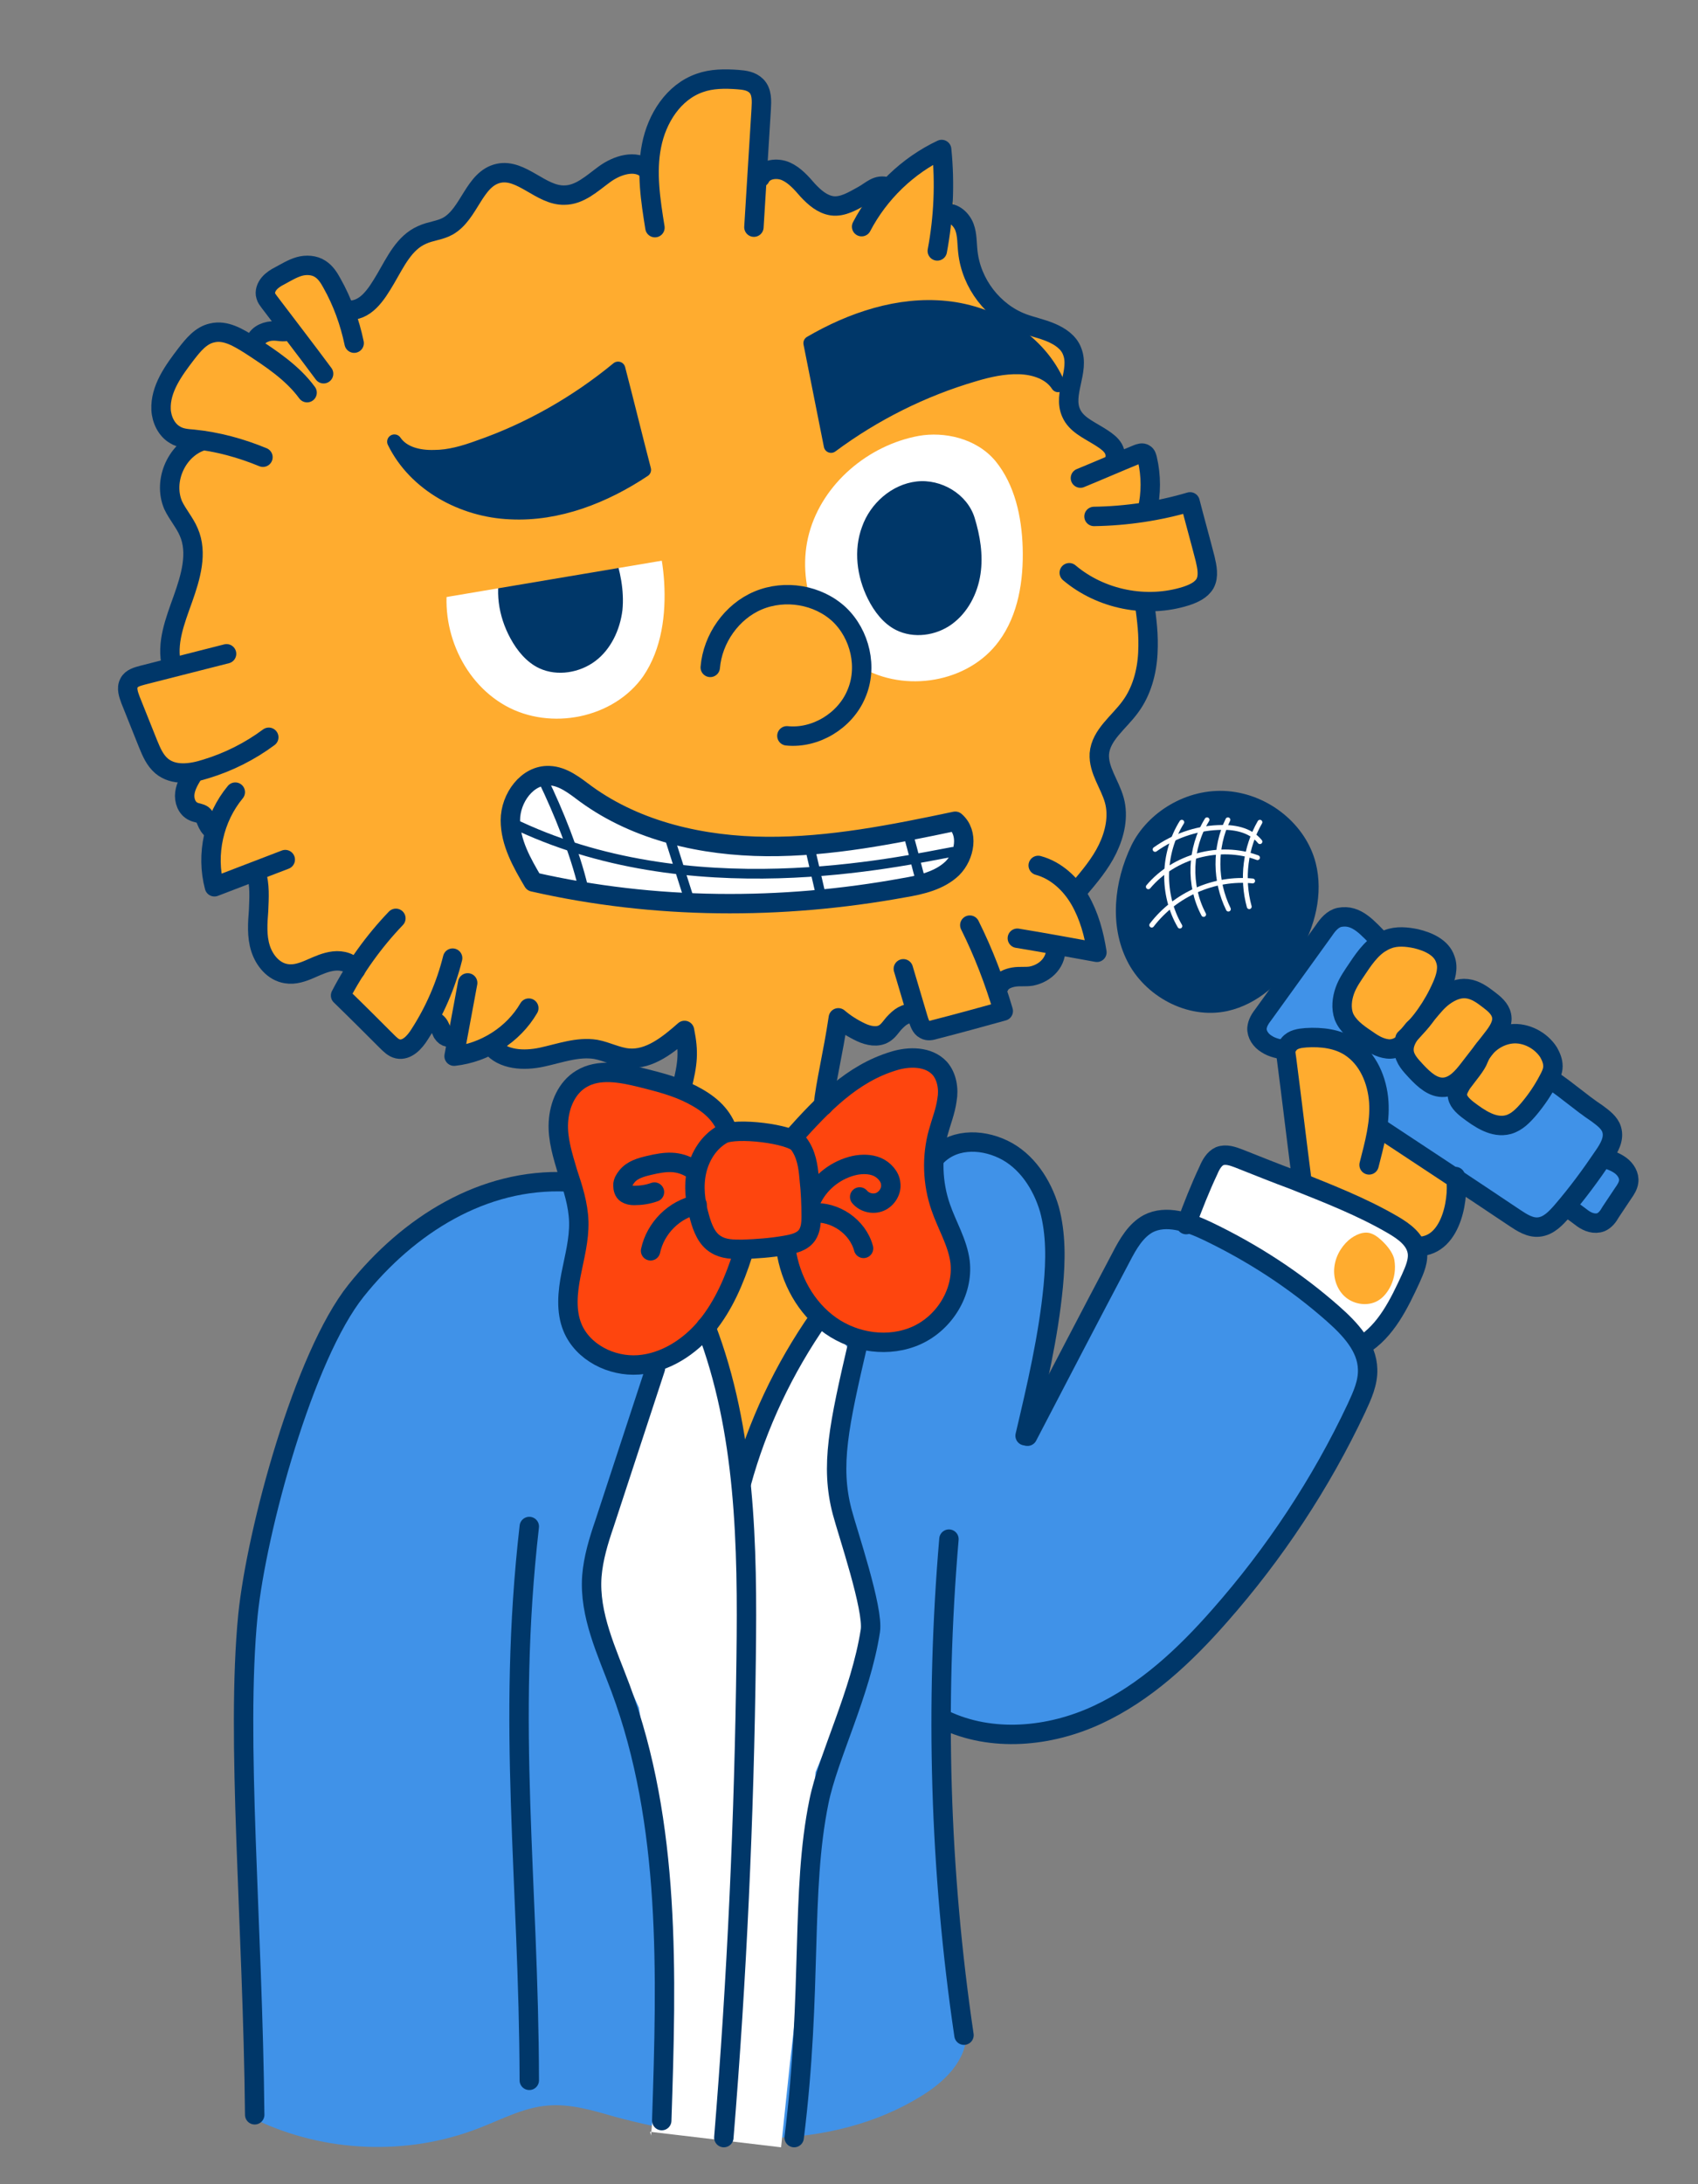 <?xml version="1.0" encoding="utf-8"?>
<!-- Generator: Adobe Illustrator 25.2.3, SVG Export Plug-In . SVG Version: 6.00 Build 0)  -->
<svg version="1.1" xmlns="http://www.w3.org/2000/svg" xmlns:xlink="http://www.w3.org/1999/xlink" x="0px" y="0px"
	 viewBox="0 0 350 450" style="enable-background:new 0 0 350 450;" xml:space="preserve">
<rect x="0" y="0" width="350" height="450" fill="#808080" stroke="none"/>
<style type="text/css">
	.st0{fill:none;stroke:#003769;stroke-width:5;stroke-linecap:round;stroke-linejoin:round;stroke-miterlimit:10;}
	.st1{fill:#4092E8;}
	.st2{fill:#FFAC2F;}
	.st3{fill:#FFFFFF;}
	.st4{fill:none;stroke:#003769;stroke-width:4;stroke-linecap:round;stroke-linejoin:round;stroke-miterlimit:10;}
	.st5{fill:#FE450E;}
	.st6{fill:#003769;stroke:#003769;stroke-width:3;stroke-linecap:round;stroke-linejoin:round;stroke-miterlimit:10;}
	.st7{fill:#003769;}
	.st8{fill:none;stroke:#FFFFFF;stroke-width:4;stroke-linecap:round;stroke-linejoin:round;stroke-miterlimit:10;}
	.st9{fill:none;stroke:#FFFFFF;stroke-linecap:round;stroke-linejoin:round;stroke-miterlimit:10;}
	.st10{fill:none;stroke:#003769;stroke-width:5.633;stroke-linecap:round;stroke-linejoin:round;stroke-miterlimit:10;}
	.st11{fill:#FE450E;stroke:#003769;stroke-width:4;stroke-linecap:round;stroke-linejoin:round;stroke-miterlimit:10;}
	.st12{fill:#FFAC2F;stroke:#003769;stroke-width:4;stroke-linecap:round;stroke-linejoin:round;stroke-miterlimit:10;}
	.st13{fill:#003769;stroke:#003769;stroke-width:4;stroke-linecap:round;stroke-linejoin:round;stroke-miterlimit:10;}
	.st14{fill:#FFFFFF;stroke:#003769;stroke-width:4;stroke-linecap:round;stroke-linejoin:round;stroke-miterlimit:10;}
	.st15{fill:none;stroke:#003769;stroke-width:2;stroke-linecap:round;stroke-linejoin:round;stroke-miterlimit:10;}
	.st16{fill:none;stroke:#003769;stroke-width:2;stroke-miterlimit:10;}
	.st17{fill:#89E2F5;}
	.st18{fill:#003769;stroke:#003769;stroke-width:5.633;stroke-linecap:round;stroke-linejoin:round;stroke-miterlimit:10;}
	.st19{fill:#4092E8;stroke:#003769;stroke-width:4;stroke-linecap:round;stroke-linejoin:round;stroke-miterlimit:10;}
	.st20{fill:none;stroke:#FFFFFF;stroke-width:2;stroke-linecap:round;stroke-linejoin:round;stroke-miterlimit:10;}
</style>
<g id="Calque_5">
</g>
<g id="Calque_2">
	<path class="st2" d="M74.4,72.6c-0.4-4.1-0.9-8.3-3-11.9c-2-3.6-6.1-6.4-10.1-5.6c-3.1,0.6-5.7,3.3-6,6.5c-0.4,3.1,1.5,6.4,4.4,7.7
		c-3.7-1.7-7.3,1.9-11.4,1.4c-1.1-0.1-2.7-0.9-3.9-0.9c-2.2,0-3.7,2.9-5.1,4.6c-1.6,2-3.3,4-4.2,6.3c-0.9,2.4-1,5.2,0.4,7.3
		c0.8,1.1,1.9,2,2.3,3.3c0.8,2.5-1.5,4.8-2.5,7.2c-1.3,3.1-0.3,6.7,1,9.8c1.3,3.1,2.8,6.3,2.7,9.6c-0.2,4.3-3.3,8.4-2.7,12.7
		c0.2,1.9,1.1,4,0.1,5.6c-1.5,2.2-5,1.1-7.3,2.4c-1.7,0.9-2.5,3-2.4,4.9s0.8,3.7,1.5,5.5c1.1,2.6,2.2,5.3,4.1,7.4s4.6,3.7,7.6,3.4
		c-1.3,1.4-1.9,3.4-1.6,5.2c0.3,1.9,1.5,3.6,3.2,4.5l4,1.5l-1.5,11l9.2-1.9l1,15.3l3.8,5.1l6.9-0.4l7.3-0.9l-0.7,7.1l5.7,5.3l6.2,5
		l4.6-5.6l4.4,1.7l2.6,4.5l8.8-3.1l2.2,4l10-1.1l8.8,0l4.7,1.7l7-2.1l5.3-3.4l-0.5,10.3l5.5,5.5l4.7,3.6l7.6,0.9l5.7,0.6l4.8-5.8
		l2-8.4l1.7-9.1l7.8,2.7l6.3-4.1l3.6,2.7l15.5-3.9l-0.1-6l6.2-0.7l4.9-2.9l2.5-4.4l6.5,1.6l-2.8-7.9l-2.8-4.2l6.6-7l2.9-8.6
		l-1.8-6.2l-1.6-5.3l3.2-6.5l5.2-7.8l0.9-7.6l-0.7-10.4l13-3.1l-3.3-16.8l-7.8,0.9l-1.2-11.3l-5.4,0.4l-4.5-6.2l0.2,0.6l-4.2-3
		l-0.8-8.6l-1.9-6.6l-9.5-6.3l-7-4.3l-3.6-11l-2.9-5.8l-2-11.1l-13.3,7.3l-8.3,2.8l-5.8-2.8l-5.6-4.9l-4.6,0.8l-0.7-17.2l-9.3-2.6
		l-7.2,3.5l-4.1,8l-2.6,5.6l-7.2,3.4l-9.3,3.9l-8.9-3.5l-6.9-0.6l-5,8.3l-7,3.7l-6.1,2.7l-4.3,7l-3.6,5l-3.1,3.2L74.4,72.6z"/>
	<polygon class="st5" points="150.7,233.3 141.1,225.7 125.9,221.6 115.7,226 117.7,239.5 119.4,250 118.2,262 118.2,273 125,279.8 
		139.7,279 146.6,271.6 151.8,262.2 156.6,257.7 162.7,258.1 166,267.1 174.1,274 185.1,275.9 193.8,271.8 197.6,264.1 195.9,253.8 
		193.3,243.8 193.2,235.8 195.5,226.6 192.4,220 184.4,218.3 176.7,223 168.8,229.4 161.5,234.6 	"/>
	<path class="st1" d="M115.7,243.6l-15.8,2.8l-21.2,13l-10,15.3l-9.9,25.6l-6,26.1l-3.4,31.2c0,0,3.5,78.4,3.3,79.1
		c14.2,6.8,31.2,7.5,45.9,1.8c4.7-1.8,9.3-4.3,14.3-4.7c4.7-0.4,9.3,1,13.8,2.3c10.5,2.8,21.3,4.7,32.1,4.4
		c10.8-0.3,21.8-2.9,31-8.6c4.8-2.9,9.4-7.3,9.4-12.9l-2.5-22l-2.3-42.7l8.4,3.1l16.9-1.5l17.1-8.4l16.1-14.7l10.8-13.2l9.8-16.1
		l7.5-15.2l-0.7-10.4l-8.4-9.1l-15.4-10.6l-13.7-6.3l-8.3,2.8l-10.1,15.4l-12.1,23.7l5.1-36.1l-4.8-15.6l-6.1-5.1l-11.3,0.3
		l-2.8,6.5l4.6,12.8l0.7,9.8l-6.8,8.3l-9.8,0.8l-8.8-2.3l-6.3-5.5l-2.5-7l-2.2-3.6h-7.8l-4,9.1l-5,7.5l-7.1,6l-8.3,0.3l-7.9-2.6
		l-3.8-6.5l1.8-12.1l0.3-6.3L115.7,243.6z"/>
	<polygon class="st2" points="266.2,228.5 268.7,244.3 284.7,250.5 293.1,256.9 298.4,255.4 301,246.7 300.8,243.7 285.8,233.4 
		283.1,223.9 277.7,216.2 269.2,213.8 264.9,215 	"/>
	<polygon class="st2" points="285.1,194.5 277.8,202.3 277.4,211.4 285.4,217.1 291.1,218.7 295.6,224.8 300,225.6 304.2,230.8 
		312.5,231.5 318.1,225.2 320.7,218.4 313.7,213.4 309.5,212.2 308.4,207.9 304,204.2 299,203.6 297.2,197.6 291.3,193.6 	"/>
	<polygon class="st2" points="146.3,275.5 153.3,297.9 158.4,290.4 165.6,277 168.3,270.5 162.6,260.3 159.3,258 159.3,257.9 
		152.5,259.1 	"/>
	<polygon class="st3" points="250.3,239.5 244.2,251.6 261.6,261.3 272.4,269.8 279.6,278 287.8,271.9 292.9,260.3 290.7,253.8 
		279.2,248.4 267.4,244 257.6,239.9 	"/>
	<polygon class="st3" points="176.1,279.2 171.8,301.2 176.1,315.4 179.4,330.1 173.2,352.9 168.1,365.1 166.9,384.4 164.8,407.6 
		162.8,425.3 161,442.4 134,439.2 134.2,440 134.2,439.8 136.6,414.5 136.6,389.3 134.8,372.4 131.7,351.8 125.4,338 121.1,325.4 
		123.1,312.8 128.9,296.7 134.2,281.6 143.8,274.5 144.2,274.3 147.3,279.6 153.4,298.3 160.3,284.1 169.5,271.5 	"/>
	<polygon class="st1" points="275.4,190 262.8,204.8 259.3,213.2 263.9,217 268.8,213.7 276.1,215.1 282,217.7 285.6,228.6 
		285.3,233.1 292.6,238 306,246.2 316,252.7 322.3,251.4 325.2,249.8 329,252.5 333.9,248.4 335.6,243.8 333.3,239.8 331.9,236.3 
		332,231.8 326.9,227.4 322.2,224.6 318.5,224.4 314.4,230.8 307.2,231 302.4,227.2 299.4,223.9 292.9,222.3 288.4,216.7 
		282.2,214.3 277.5,210.1 277.5,204.8 281.5,197.1 284.2,193 281.1,189.5 	"/>
	<path class="st4" d="M148.9,233.7c-2.8,1.6-4.6,4.5-5.3,7.6c-0.7,3.1-0.3,6.4,0.6,9.5c0.6,2.2,1.5,4.5,3.4,5.6c1.6,1,3.5,1,5.4,1
		c2.9-0.1,5.8-0.3,8.7-0.8c1.8-0.3,3.7-0.7,4.7-2.2c0.7-1.1,0.8-2.4,0.8-3.7c0-2.6-0.1-5.2-0.4-7.8c-0.2-2.6-0.6-5.2-2.2-7.3
		C163,233.6,151.7,232.2,148.9,233.7z"/>
	<path class="st4" d="M167.5,246.7c1.7-3.3,5-5.8,8.7-6.6c1.5-0.3,3.2-0.3,4.6,0.3c1.4,0.6,2.7,2,2.8,3.5c0.2,1.5-0.8,3.1-2.2,3.7
		c-1.4,0.6-3.2,0.2-4.2-1"/>
	<path class="st4" d="M167.5,249.9c4.6-0.4,9.3,2.8,10.5,7.3"/>
	<path class="st4" d="M142.8,240.9c-3-1.9-5.6-1.6-9-0.8c-1.7,0.4-3.5,0.9-4.6,2.3c-0.4,0.5-0.8,1.1-0.8,1.8s0.2,1.4,0.7,1.7
		c0.5,0.3,1,0.4,1.6,0.4c1.4,0,2.8-0.2,4.2-0.7"/>
	<path class="st4" d="M143.7,248.2c-4.7,0.9-8.6,4.8-9.6,9.5"/>
	<path class="st4" d="M163.5,234.3c6-6.7,12.1-13.1,20.7-15.7c3.2-1,7.2-1,9.5,1.5c1.5,1.7,1.9,4.3,1.5,6.5
		c-0.3,2.3-1.2,4.5-1.8,6.7c-1.4,5-1.2,10.5,0.5,15.4c1.3,3.8,3.5,7.3,4,11.3c0.7,6.2-3.2,12.5-8.9,15.1s-12.7,1.6-17.8-2
		c-5.1-3.6-8.3-9.5-9.2-15.7"/>
	<path class="st4" d="M149.9,232.8c-1.3-3.5-4-5.6-7.3-7.3s-6.9-2.6-10.5-3.5c-4.1-1-8.7-1.9-12.3,0.3c-3,1.8-4.5,5.4-4.7,8.9
		s0.9,6.9,1.9,10.3c1.1,3.3,2.2,6.7,2.3,10.2c0.1,3.7-0.9,7.3-1.6,10.9c-0.7,3.6-1.1,7.5,0.3,10.9c2.1,5.1,8,8.1,13.6,7.7
		c5.5-0.4,10.6-3.7,14.1-8c3.5-4.3,5.7-9.5,7.4-14.8"/>
	<path class="st4" d="M135,46.9c-0.9-5.6-1.8-11.4-0.7-16.9c1.1-5.6,4.5-11,9.9-12.9c2.5-0.9,5.2-0.9,7.9-0.7
		c1.4,0.1,2.8,0.3,3.8,1.3c1.2,1.2,1.1,3.1,1,4.8c-0.5,8.1-1,16.2-1.5,24.3"/>
	<path class="st4" d="M177.6,46.7c3.6-6.9,9.5-12.6,16.5-15.9c0.7,6.9,0.4,14-0.9,20.9"/>
	<path class="st4" d="M222.7,98.5c3.9-1.6,7.8-3.3,11.7-4.9c0.5-0.2,1.1-0.4,1.5-0.1c0.4,0.2,0.5,0.7,0.6,1.1
		c0.8,3.4,0.8,7.1,0,10.5"/>
	<path class="st4" d="M225.5,106.4c6.7-0.1,13.4-1.1,19.8-3c1,3.9,2.1,7.8,3.1,11.7c0.4,1.7,0.8,3.6,0,5.1c-0.8,1.4-2.4,2.1-3.9,2.6
		c-8.2,2.6-17.6,0.7-24.1-4.8"/>
	<path class="st4" d="M214,178.3c3.7,1,6.7,3.8,8.6,7.1s2.9,7,3.5,10.8c-5.5-1-10.9-2-16.4-2.9"/>
	<path class="st4" d="M199.9,190.6c2.8,5.6,5.1,11.6,6.9,17.7c-4.7,1.3-9.4,2.6-14.1,3.8c-0.7,0.2-1.4,0.4-2.1,0
		c-0.8-0.4-1.1-1.4-1.4-2.4c-1-3.4-2-6.7-3-10.1"/>
	<path class="st4" d="M81.6,189.2c-4.5,4.7-8.4,10.1-11.4,15.9c3.2,3.1,6.4,6.3,9.5,9.4c0.7,0.7,1.4,1.4,2.3,1.6
		c1.9,0.4,3.5-1.4,4.5-3c3.1-4.8,5.4-10.1,6.8-15.7"/>
	<path class="st4" d="M96.4,202.5c-0.9,5-1.9,10.1-2.8,15.1c6.3-0.7,12.2-4.4,15.4-9.9"/>
	<path class="st4" d="M48.5,163.2c-4.4,5.3-6.1,12.8-4.3,19.5c4.9-1.9,9.7-3.7,14.6-5.6"/>
	<path class="st4" d="M46.7,134.7c-5.8,1.5-11.5,2.9-17.3,4.4c-1.1,0.3-2.3,0.6-2.8,1.6c-0.6,1.1-0.1,2.4,0.3,3.5c1.2,3,2.4,6,3.6,9
		c0.7,1.7,1.4,3.4,2.8,4.6c2.5,2.1,6.1,1.6,9.2,0.6c4.6-1.4,9-3.6,12.9-6.5"/>
	<path class="st4" d="M54.2,94.2c-4.6-1.9-9.4-3.2-14.3-3.7c-1.3-0.1-2.7-0.2-3.8-0.9c-1.8-1-2.8-3.2-2.9-5.2
		c-0.2-4.3,2.6-8.1,5.2-11.5c1.4-1.8,3-3.8,5.3-4.3c2.8-0.7,5.5,1,7.9,2.5c4.3,2.8,8.7,5.7,11.7,9.8"/>
	<path class="st4" d="M66.7,77C63,72,59.2,67.1,55.5,62.2c-0.3-0.4-0.6-0.8-0.7-1.2c-0.3-0.9,0.1-1.9,0.7-2.6s1.4-1.2,2.2-1.6
		c1.3-0.7,2.6-1.5,4-1.9c1.4-0.4,3.1-0.3,4.3,0.5c1.1,0.7,1.8,1.8,2.4,2.9c2.2,3.9,3.7,8.1,4.6,12.4"/>
	<path class="st4" d="M140.5,224.2c1.3-5.2,1.5-7.4,0.6-11.9c-3.3,2.9-7.2,6.1-11.6,5.7c-2.3-0.2-4.5-1.4-6.7-1.8
		c-3.7-0.6-7.4,0.8-11.1,1.6c-3.7,0.8-8.1,0.6-10.4-2.3"/>
	<path class="st4" d="M169.7,227.8c0.5-4.8,2-10.7,3.1-18.1c1.4,1.2,3,2.2,4.7,3c1.5,0.7,3.4,1.1,4.8,0.2c0.8-0.5,1.3-1.3,1.9-2
		c1.3-1.4,2.3-2.2,4.2-2.1"/>
	<path class="st4" d="M206,203.1c0.5-1.1,1.8-1.6,3-1.8c1.2-0.2,2.4,0,3.6-0.2c3-0.6,5.3-3,5-6.1"/>
	<path class="st4" d="M222.3,183.3c2.2-2.6,4.5-5.3,6-8.4s2.3-6.7,1.4-10c-0.9-3.3-3.3-6.2-3.1-9.6c0.3-3.9,4.1-6.5,6.4-9.7
		c2.3-3.1,3.4-7.1,3.6-11c0.2-3.9-0.2-6.7-0.7-10.5"/>
	<path class="st4" d="M194.9,44c1.7-0.3,3.3,1.2,3.9,2.8c0.6,1.6,0.5,3.4,0.7,5.1c0.7,6.5,5.2,12.4,11.3,14.7
		c1.9,0.7,3.9,1.1,5.8,1.9c1.9,0.8,3.7,2,4.4,3.9c1.6,4-2,8.8-0.2,12.7c1,2.3,3.5,3.4,5.6,4.7s3.9,2.5,3.4,4.9"/>
	<path class="st4" d="M156.7,36.6c0.9-1.8,3.5-2.1,5.3-1.3c1.8,0.8,3.2,2.4,4.5,3.9c1.4,1.5,3,2.9,5,3.2c2.2,0.3,4.3-1,6.3-2.1
		s2.9-2.4,5.1-1.8"/>
	<path class="st4" d="M71.4,63.9c3.9,0.4,6.1-3.1,8.1-6.5c2-3.4,3.8-7.4,7.5-9c1.7-0.8,3.7-0.9,5.3-1.8c4.5-2.5,5.4-9.8,10.5-10.9
		c4.7-1,8.7,4.6,13.5,4.5c3.2,0,5.7-2.4,8.3-4.3s6.4-3.1,8.8-1"/>
	<path class="st4" d="M52.6,70.8c0.1-1.6,1.9-2.5,3.4-2.6c1.6-0.1,2.2,0.4,3.7-0.1"/>
	<path class="st4" d="M41.8,90.8c-5.3,1.6-8.3,8.2-6.1,13.3c0.9,1.9,2.4,3.6,3.2,5.5c1.9,4.3,0.4,9.3-1.2,13.8s-3.5,9.2-2.3,13.8"/>
	<path class="st4" d="M39.9,159.3c-0.8,1.3-1.6,2.6-1.8,4.1c-0.2,1.5,0.4,3.2,1.8,3.8c0.6,0.3,1.4,0.3,1.9,0.7
		c0.5,0.4,0.7,1.2,1,1.8c0.3,0.6,0.8,1.3,1.4,1.3"/>
	<path class="st4" d="M52.8,179.8c0.8,2.5,0.6,5.2,0.5,7.8c-0.2,2.6-0.4,5.3,0.4,7.8c0.8,2.5,2.7,4.8,5.3,5.2c1.7,0.3,3.4-0.3,5-1
		s3.1-1.4,4.8-1.6c1.7-0.2,3.6,0.3,4.5,1.8"/>
	<path class="st4" d="M88.4,210.1c0.7,0,1.4,0.3,1.9,0.9c0.4,0.5,0.6,1.2,0.9,1.8c0.7,1.1,1.5,1,2.7,0.7"/>
	<path class="st4" d="M268.4,243.7c-1.1-8.5-2.1-17-3.2-25.5c-0.2-1.4-0.4-2,0.5-3.1c0.8-1,2.2-1.2,3.5-1.3c3.2-0.2,6.5,0.2,9.1,1.9
		c3.7,2.4,5.6,6.9,5.9,11.3c0.3,4.4-0.9,8.7-2,13"/>
	<path class="st4" d="M289.6,214c3.2-3,5.8-6.7,7.6-10.8c0.8-1.8,1.4-3.8,0.7-5.6c-0.8-2.4-3.5-3.6-6-4.2c-1.9-0.4-4-0.6-5.8,0.1
		c-2.8,1-4.6,3.5-6.2,5.9c-1,1.5-2.1,3-2.7,4.7s-0.8,3.6-0.2,5.3c0.8,2,2.7,3.4,4.5,4.6c1.4,1,2.8,1.9,4.5,2.1
		C287.6,216.3,289.5,215.3,289.6,214z"/>
	<path class="st4" d="M294.2,208.8c1.1-1.3,2.1-2.6,3.5-3.6c1.4-1,3-1.7,4.7-1.5c1.7,0.2,3.1,1.2,4.4,2.2c1.2,0.9,2.4,1.9,2.7,3.3
		c0.4,1.7-0.8,3.4-1.9,4.8c-1.6,2.1-3.2,4.1-4.8,6.2c-1.3,1.7-2.9,3.6-5.1,3.8c-2.3,0.2-4.2-1.6-5.8-3.3c-1.1-1.2-2.4-2.5-2.5-4.2
		c-0.1-1.7,0.9-3.2,2-4.5C292.6,211,293.6,209.6,294.2,208.8z"/>
	<path class="st4" d="M304.8,218.1c1.1-2.8,3.9-4.8,6.8-5.1s6,1.3,7.6,3.8c0.5,0.9,0.9,1.8,0.9,2.9c0,1-0.5,2-1,2.9
		c-1.1,2.1-2.4,4-3.9,5.8c-1.2,1.4-2.5,2.8-4.3,3.3c-3,0.8-5.9-1.2-8.4-3.1c-1-0.8-2.1-1.8-2.1-3.1c0-0.8,0.5-1.6,0.9-2.3
		C302.7,221.3,304.3,219.5,304.8,218.1z"/>
	<path class="st7" d="M233.2,174.2c-3.6,7.5-4.5,16.5-0.9,23.7c3.6,7.3,12.4,12.2,20.7,10.4c6.3-1.4,11.4-6.1,14.6-11.5
		c3.5-5.8,5.2-12.7,3.6-19c-2-7.9-9.6-14.1-18.1-14.8C244.6,162.3,236.5,167.4,233.2,174.2z"/>
	<path class="st4" d="M292.3,256.8c7.4,0,8.5-11.3,7.7-14.4"/>
	<path class="st4" d="M284,232.2c9.4,6.2,18.8,12.4,28.2,18.7c1.5,1,3.2,2.1,5,1.9c2-0.2,3.5-1.8,4.8-3.3c3.1-3.6,5.9-7.4,8.6-11.4
		c1.1-1.6,2.2-3.5,1.6-5.4c-0.4-1.4-1.8-2.4-3-3.3c-3.6-2.4-5.9-4.6-9.5-7"/>
	<path class="st4" d="M265,216.4c-1.3-0.3-2.7-0.5-3.9-1.3c-1.2-0.7-2.1-2-2-3.3c0.1-1.1,0.7-2,1.4-2.9c4.1-5.7,8.3-11.5,12.4-17.2
		c0.8-1.2,1.8-2.4,3.2-2.7c3.6-0.7,5.8,2.2,8.7,5.1"/>
	<path class="st4" d="M116.9,243.5c-17.3-0.8-32.7,8.9-43.5,22.4c-10.8,13.5-20.5,49.3-22.3,66.9c-2.5,25.6,1,63.4,1.4,102.9"/>
	<path class="st4" d="M195.6,317.1c-2.9,34-1.9,68.4,3.1,102.2"/>
	<path class="st4" d="M211.8,295.9c6.4-12.3,12.8-24.6,19.3-36.9c1.4-2.7,3-5.5,5.6-6.9c3.7-1.9,8.3-0.3,12.1,1.5
		c9.4,4.5,18.2,10.2,26,17.1c3.5,3.1,7,6.8,7.1,11.4c0.1,2.8-1.1,5.4-2.3,8c-7.3,15.5-16.9,30-28.2,42.8
		c-7.2,8.2-15.3,15.8-25.2,20.4s-21.8,5.7-31.6,1"/>
	<path class="st4" d="M192.6,238.7c3.5-4.1,9.4-4.2,14.2-1.9c4.8,2.3,8,7.2,9.5,12.3c1.4,5.1,1.3,10.6,0.8,15.9
		c-1,10.4-3.4,20.6-5.8,30.8"/>
	<path class="st4" d="M145.5,273.4c8.2,21.3,8.6,45,8.3,68.1c-0.4,33-1.9,66-4.6,98.9"/>
	<path class="st4" d="M168.8,271.6c-7.2,10.3-12.7,21.9-16,34"/>
	<path class="st4" d="M109.1,314.5c-4.7,41-0.1,72.9,0,114.1"/>
	<path class="st4" d="M135.1,281.9c-3.5,10.7-7,21.3-10.5,32c-1.2,3.5-2.3,7.1-2.6,10.8c-0.6,8,3.1,15.6,5.9,23.1
		c10.4,27.9,9.5,59,8.5,89.1"/>
	<path class="st4" d="M176.9,276.5c-4,17.2-5.8,25.5-3.3,35c1.1,4.2,6.5,20,5.8,24.5c-2,12.9-8.7,25.8-10.6,35.2
		c-3.8,18.6-1.3,38.6-5.1,69.2"/>
	<path class="st4" d="M244.5,252.3c1.4-3.8,2.9-7.6,4.6-11.2c0.5-1.2,1.2-2.4,2.3-2.9c1.3-0.5,2.7,0,4,0.5c3.8,1.5,7.5,3,11.3,4.4
		c7,2.8,14,5.5,20.5,9.3c2.2,1.3,4.4,2.9,4.9,5.3c0.4,1.9-0.5,3.9-1.3,5.7c-2.4,5.2-5.1,10.8-10,13.8"/>
	<path class="st2" d="M287.4,259.5c-0.4-2.1-3.2-4.8-4.6-5.3c-1.6-0.7-3.5,0.2-4.8,1.3c-1.7,1.5-2.9,3.7-3,6.1
		c-0.1,2.3,0.9,4.7,2.8,6c1.9,1.3,4.6,1.5,6.5,0.2C286,266.7,288.1,263.5,287.4,259.5z"/>
	<path class="st9" d="M259.7,173.4c-2-2.5-5.5-3.1-8.7-2.9c-4.6,0.2-9.1,1.8-12.9,4.5"/>
	<path class="st9" d="M259.2,176.7c-7.8-2.9-17.2-0.3-22.5,6"/>
	<path class="st9" d="M258.2,181.5c-7.9-0.8-16,2.8-20.8,9.1"/>
	<path class="st9" d="M243.6,169.4c-4,6.4-4.2,14.9-0.4,21.4"/>
	<path class="st9" d="M248.8,168.9c-3.6,5.8-3.9,13.5-0.7,19.5"/>
	<path class="st9" d="M253.1,168.9c-2.8,5.7-2.7,12.7,0.1,18.4"/>
	<path class="st9" d="M259.7,169.4c-3,5.2-3.8,11.6-2.2,17.4"/>
	<path class="st4" d="M322.8,248.8c1.3,0.5,2.3,1.4,3.4,2.2c1.1,0.8,2.5,1.3,3.8,0.8c0.9-0.4,1.5-1.2,2-2.1c0.9-1.3,1.7-2.6,2.6-3.9
		c0.5-0.7,1-1.5,1.1-2.3c0.2-1.3-0.6-2.6-1.7-3.4c-1.1-0.8-2.4-1.2-3.6-1.6"/>
</g>
<g id="Calque_4">
</g>
<g id="Calque_9">
</g>
<g id="Calque_6">
	<g>
		<path class="st3" d="M189.4,89.8c-10.4,1.9-19.8,9.8-22.6,20s1.5,22.2,10.6,27.6c9.1,5.4,22.2,3.3,28.5-5.3
			c4-5.4,5.1-12.5,4.9-19.3c-0.2-6.3-1.6-12.9-5.6-17.8C201.2,90.2,194.5,88.9,189.4,89.8z"/>
		<path class="st7" d="M200.9,106.7c-1.5-4.9-6.9-8.1-12-7.5s-9.5,4.5-11.2,9.3c-1.8,4.8-1.1,10.3,1.2,14.9c1.3,2.6,3.2,5.1,5.8,6.4
			c3.6,1.8,8.2,1.2,11.5-1.2s5.3-6.3,5.9-10.3S202,110.3,200.9,106.7z"/>
	</g>
	<g>
		<path class="st3" d="M114.6,97.4c-10.4,2.2-19.4,10.4-21.9,20.7s2.2,22.1,11.5,27.3c9.3,5.2,22.3,2.6,28.4-6.1
			c3.8-5.6,4.7-12.7,4.3-19.4c-0.4-6.3-2-12.9-6.2-17.6C126.4,97.4,119.7,96.3,114.6,97.4z"/>
		<path class="st7" d="M126.6,114c-1.6-4.9-7.2-7.9-12.2-7.1c-5.1,0.7-9.3,4.8-10.9,9.7s-0.8,10.3,1.7,14.9c1.4,2.6,3.4,5,6,6.2
			c3.7,1.7,8.3,0.9,11.5-1.5s5.1-6.4,5.6-10.5C128.7,121.6,127.8,117.5,126.6,114z"/>
	</g>
	<path class="st6" d="M218.1,79.3c-3.8-9-13.3-14.8-23.1-15.8c-9.7-1-19.5,2.3-27.9,7.2c1.4,7,2.8,14,4.2,21.1
		c8.9-6.6,18.9-11.6,29.5-14.7c3-0.9,6.2-1.6,9.3-1.5C213.3,75.7,216.5,76.8,218.1,79.3z"/>
	<path class="st2" d="M87.3,123.8c20-3.4,39.9-6.7,59.9-10.1c-2.5-3.3-5-6.6-9.4-10.9c-5.7-6.7-14.6-10.7-23.4-10.4
		s-17.4,4.9-22.6,12C87.5,110.3,85.6,118.6,87.3,123.8z"/>
	<path class="st6" d="M81.3,91c4.3,8.8,14.1,14.1,23.9,14.5c9.8,0.5,19.4-3.3,27.5-8.7c-1.8-6.9-3.5-13.9-5.3-20.8
		c-8.5,7-18.3,12.6-28.7,16.2c-3,1.1-6.1,2-9.2,2C86.3,94.3,83,93.5,81.3,91z"/>
	<path class="st12" d="M146.4,137.5c0.5-5.9,4.4-11.5,9.9-13.8c5.5-2.3,12.3-1.2,16.7,2.9c4.3,4.1,5.9,10.9,3.5,16.4
		c-2.3,5.5-8.4,9.2-14.3,8.6"/>
	<path class="st14" d="M109.9,181.7c-2.3-3.9-4.7-8.1-4.7-12.7c0-4.6,3.5-9.4,8-9.2c2.9,0.1,5.3,2.1,7.6,3.8
		c10.6,7.7,24.1,10.7,37.2,10.8c13.1,0.1,26.1-2.5,38.9-5.2c2.8,2.4,2,7.1-0.6,9.7c-2.6,2.5-6.4,3.4-10,4
		C161.1,187.5,134.9,187.4,109.9,181.7z"/>
	<path class="st15" d="M105.3,169.4c36.7,18,80.1,8.1,91.1,6.1"/>
	<path class="st16" d="M111.9,160.6c3.2,6.6,6.6,15,8.3,22.2"/>
	<path class="st15" d="M137.7,171.6c1.4,4.4,2.8,8.8,4.2,13.2"/>
	<path class="st15" d="M166.9,174.5c0.7,3,1.4,6.1,2.1,9.1"/>
	<path class="st15" d="M187.3,172.2c0.9,3.2,1.7,6.5,2.6,9.7"/>
</g>
<g id="Calque_7">
</g>
</svg>
